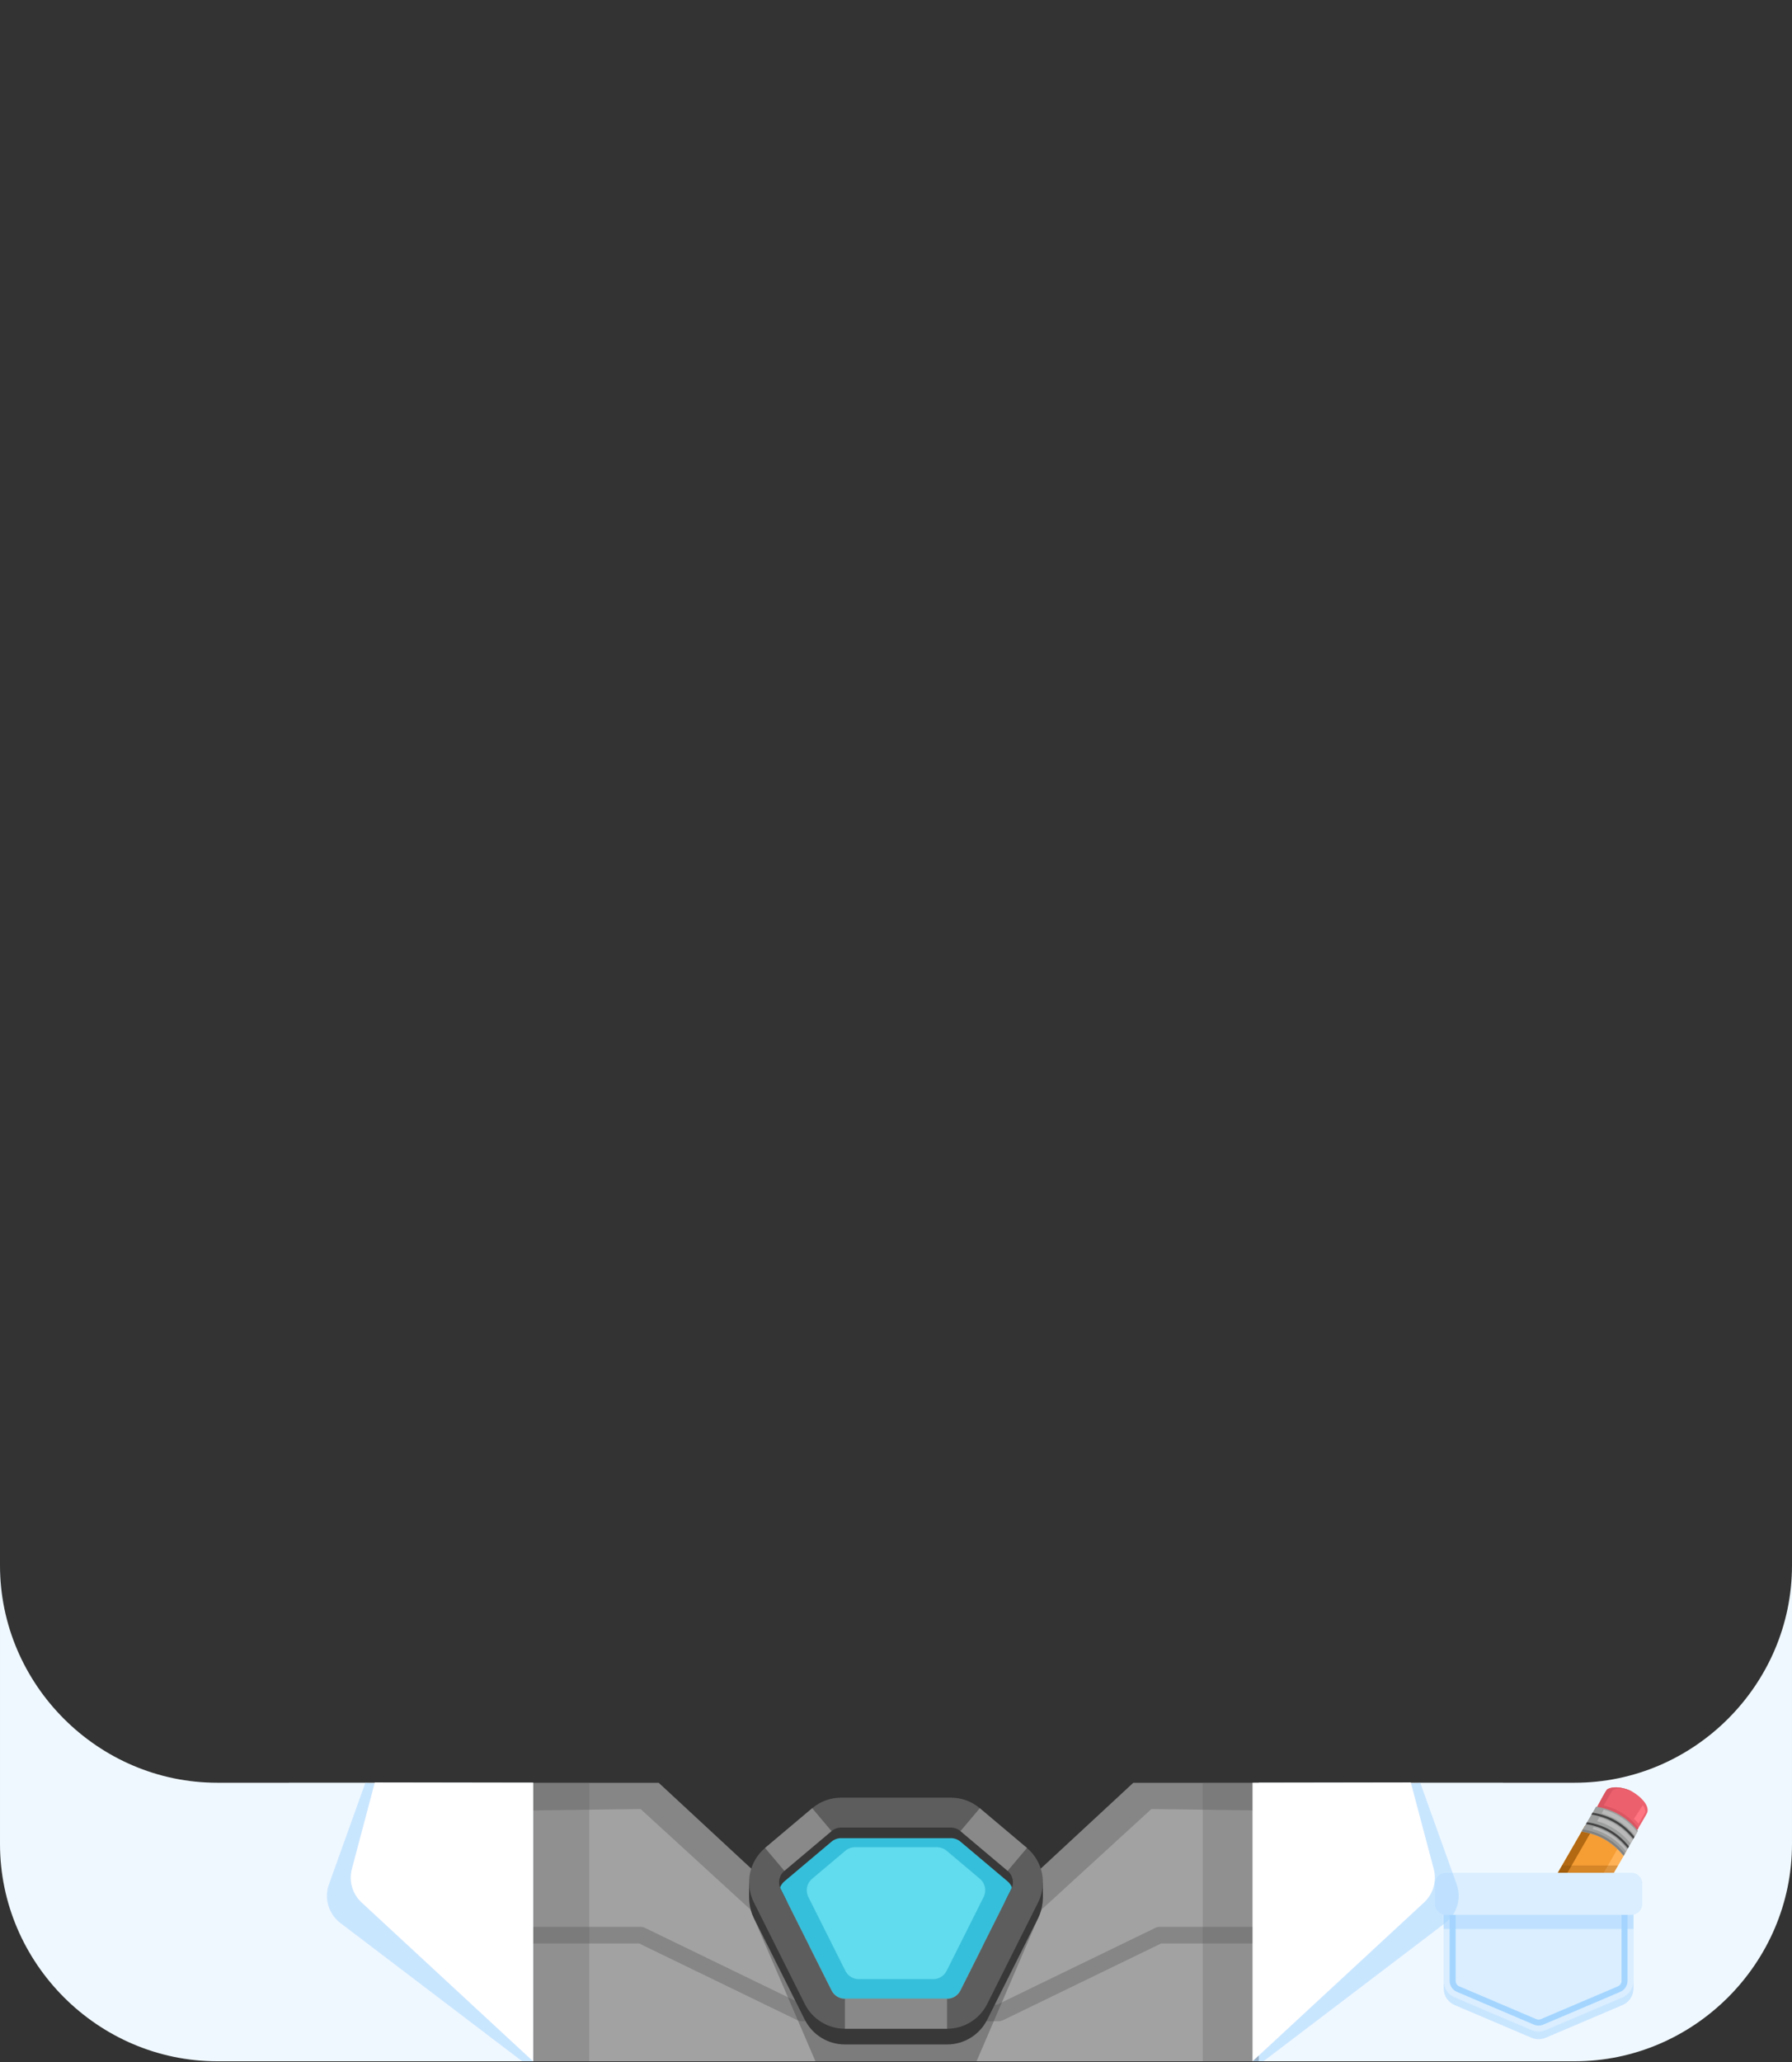 <?xml version="1.0" encoding="UTF-8" standalone="no"?><!DOCTYPE svg PUBLIC "-//W3C//DTD SVG 1.1//EN" "http://www.w3.org/Graphics/SVG/1.1/DTD/svg11.dtd"><svg width="100%" height="100%" viewBox="0 0 1250 1438" version="1.1" xmlns="http://www.w3.org/2000/svg" xmlns:xlink="http://www.w3.org/1999/xlink" xml:space="preserve" xmlns:serif="http://www.serif.com/" style="fill-rule:evenodd;clip-rule:evenodd;stroke-linejoin:round;stroke-miterlimit:2;"><rect x="0" y="0" width="1250" height="1438" fill="#333333" stroke="none"/><g id="Ciborg"><g><g><path id="base_body_2" d="M1048.4,1437.5l-846.802,0l0,-194.208l257.885,-0l103.723,96.161l61.793,0.686l61.793,-0.686l103.723,-96.161l257.885,-0l-0,194.208Z" style="fill:#868686;"/><path id="base_body_21" serif:id="base_body_2" d="M1048.4,1437.5l-846.802,0l0,-171.779c145.752,-3.128 245.264,-4.126 245.264,-4.126l103.723,94.943l74.414,0.686l74.414,-0.686l103.723,-94.943c-0,0 99.512,0.998 245.264,4.126l-0,171.779Z" style="fill:#a2a2a2;"/><path d="M627.899,1408.82c-0.852,0.496 -1.843,0.781 -2.899,0.781l-65.97,-0c-0.873,-0 -1.735,-0.198 -2.52,-0.579l-110.689,-53.701l-244.222,-0c-3.186,-0 -5.772,-2.587 -5.772,-5.772c-0,-3.186 2.586,-5.773 5.772,-5.773l245.548,0c0.873,0 1.735,0.198 2.52,0.579l110.689,53.701l64.644,0c1.056,0 2.047,0.284 2.899,0.781c0.852,-0.497 1.843,-0.781 2.899,-0.781l64.644,0l110.689,-53.701c0.786,-0.381 1.647,-0.579 2.52,-0.579l245.548,0c3.186,0 5.772,2.587 5.772,5.773c0,3.185 -2.586,5.772 -5.772,5.772l-244.222,-0l-110.689,53.701c-0.785,0.381 -1.647,0.579 -2.519,0.579l-65.971,-0c-1.056,-0 -2.047,-0.285 -2.899,-0.781Z" style="fill:#868686;"/><g><path d="M716.33,1296.09c11.066,9.328 14.295,28.622 7.809,41.56l-42.941,99.848l-112.396,0l-42.941,-99.848c-6.486,-12.938 -3.257,-32.232 7.809,-41.56l32.887,-27.718c5.645,-4.758 12.79,-7.368 20.173,-7.368l76.54,0c7.383,0 14.528,2.61 20.173,7.368l32.887,27.718Zm-13.461,15.971l-32.886,-27.719c-1.879,-1.583 -4.257,-2.451 -6.713,-2.451l-76.54,-0c-2.456,-0 -4.834,0.868 -6.713,2.451l-32.886,27.719c-3.683,3.103 -4.757,8.327 -2.599,12.633l35.512,86.169c1.767,3.524 5.371,5.749 9.312,5.749l71.288,-0c3.941,-0 7.545,-2.225 9.312,-5.749l35.512,-86.169c2.158,-4.306 1.084,-9.53 -2.599,-12.633Z" style="fill:#383838;fill-opacity:0.35;"/><path d="M702.869,1304.69c3.683,3.104 4.757,8.328 2.599,12.633c-8.249,16.454 -28.076,56.005 -35.512,70.838c-1.767,3.523 -5.371,5.748 -9.312,5.748c-15.659,-0 -55.629,-0 -71.288,-0c-3.941,0 -7.545,-2.225 -9.312,-5.748c-7.436,-14.833 -27.263,-54.384 -35.512,-70.838c-2.158,-4.305 -1.084,-9.529 2.599,-12.633c9.238,-7.787 26.128,-22.022 32.886,-27.718c1.879,-1.584 4.257,-2.452 6.713,-2.452c13.997,-0 62.543,-0 76.54,-0c2.456,-0 4.834,0.868 6.713,2.452c6.758,5.696 23.648,19.931 32.886,27.718Z" style="fill:#36bfda;"/><path d="M716.33,1296.09c11.066,9.328 14.295,28.622 7.809,41.56l-35.512,70.838c-5.308,10.589 -16.138,17.274 -27.983,17.274l-71.288,0c-11.845,0 -22.675,-6.685 -27.983,-17.274l-35.512,-70.838c-6.486,-12.938 -3.257,-32.232 7.809,-41.56l32.887,-27.718c5.645,-4.758 12.79,-7.368 20.173,-7.368l76.54,0c7.383,0 14.528,2.61 20.173,7.368l32.887,27.718Zm-13.461,15.971l-32.886,-27.719c-1.879,-1.583 -4.257,-2.451 -6.713,-2.451l-76.54,-0c-2.456,-0 -4.834,0.868 -6.713,2.451l-32.886,27.719c-3.683,3.103 -4.757,8.327 -2.599,12.633l35.512,74.433c1.767,3.524 5.371,5.749 9.312,5.749l71.288,-0c3.941,-0 7.545,-2.225 9.312,-5.749l35.512,-74.433c2.158,-4.306 1.084,-9.53 -2.599,-12.633Z" style="fill:#383838;"/><rect x="522.54" y="1313" width="11.995" height="10.265" style="fill:#383838;"/><rect x="715.466" y="1313" width="11.995" height="10.265" style="fill:#383838;"/><path d="M716.33,1288.73c11.066,9.327 14.295,25.025 7.809,37.963l-35.512,70.838c-5.308,10.589 -16.138,17.274 -27.983,17.274l-71.288,0c-11.845,0 -22.675,-6.685 -27.983,-17.274l-35.512,-70.838c-6.486,-12.938 -3.257,-28.636 7.809,-37.963l32.887,-27.719c5.645,-4.758 12.79,-7.367 20.173,-7.367l76.54,-0c7.383,-0 14.528,2.609 20.173,7.367l32.887,27.719Zm-13.461,15.97l-32.886,-27.718c-1.879,-1.584 -4.257,-2.452 -6.713,-2.452l-76.54,-0c-2.456,-0 -4.834,0.868 -6.713,2.452l-32.886,27.718c-3.683,3.104 -4.757,8.328 -2.599,12.633l35.512,70.838c1.767,3.523 5.371,5.748 9.312,5.748l71.288,-0c3.941,0 7.545,-2.225 9.312,-5.748l35.512,-70.838c2.158,-4.305 1.084,-9.529 -2.599,-12.633Z" style="fill:#5d5d5d;"/><path d="M566.557,1261.01l13.46,15.971l-32.886,27.718l-13.461,-15.97l32.887,-27.719Zm103.426,15.971l13.46,-15.971l32.887,27.719l-13.461,15.97l-32.886,-27.718Zm-9.339,116.937l-0,20.886l-71.288,0l0,-20.886l71.288,-0Z" style="fill:#898989;"/><path d="M683.555,1310.26c3.683,3.104 4.757,8.327 2.599,12.633c-6.517,13.001 -19.957,39.809 -25.855,51.574c-1.767,3.524 -5.371,5.749 -9.312,5.749c-12.416,-0 -39.558,-0 -51.974,-0c-3.941,-0 -7.545,-2.225 -9.312,-5.749c-5.898,-11.765 -19.338,-38.573 -25.855,-51.574c-2.158,-4.306 -1.084,-9.529 2.599,-12.633c7.001,-5.901 18.022,-15.191 23.229,-19.579c1.879,-1.584 4.256,-2.452 6.713,-2.452c11.488,0 45.738,0 57.226,0c2.457,0 4.834,0.868 6.713,2.452c5.207,4.388 16.228,13.678 23.229,19.579Z" style="fill:#61dbee;"/></g><path id="base_body_22" serif:id="base_body_2" d="M411.02,1437.5l-209.421,0l0,-194.208l209.421,-0l0,194.208Zm427.96,-194.208l209.421,-0l-0,194.208l-209.421,0l-0,-194.208Z" style="fill:#5d5d5d;fill-opacity:0.25;"/></g><g><path d="M-0,1091.71c-0,83.132 68.408,151.54 151.542,151.54l220.374,0l-0,194.25l-220.333,0c-83.156,0 -151.583,-68.427 -151.583,-151.583l0,-194.25l-0,0.043Zm878.084,151.54l220.333,0c83.156,0 151.583,-68.427 151.583,-151.583l-0,194.25c-0,83.156 -68.427,151.583 -151.583,151.583l-220.333,0l0,-194.25Z" style="fill:#eff8ff;fill-rule:nonzero;"/><g id="Pencil"><g><path d="M1095.72,1357.91l39.285,-68.045l-29.245,-16.885l-39.285,68.045l10.587,6.113l2.775,4.511l5.747,0.409l10.136,5.852Z" style="fill:#f69d34;"/><path d="M1095.72,1357.91l39.285,-68.045l-5.257,-3.035l-39.286,68.045l5.258,3.035Z" style="fill:#ffb256;"/><path d="M1071.48,1343.91l39.286,-68.045l-5.005,-2.89l-39.285,68.045l5.004,2.89Z" style="fill:#b26912;"/><path d="M1089.6,1300.97l38.993,-0l-32.872,56.937l-10.136,-5.852l-5.747,-0.409l-2.775,-4.511l-10.587,-6.113l23.124,-40.052Z" style="fill:#794200;fill-opacity:0.25;"/></g><g><path d="M1140.17,1279.29c3.086,-5.09 8.601,-14.287 8.927,-15.462c1.501,-5.411 -5.692,-11.566 -10.331,-14.244c-4.638,-2.678 -12.754,-4.473 -17.501,-1.824c-1.195,0.667 -5.923,10.282 -8.926,15.462l27.831,16.068Z" style="fill:#ec606d;"/><path d="M1138.77,1249.58c-6.009,-2.171 -11.529,-3.543 -14.355,-0.514l-5.838,10.112c10.161,2.276 18.135,7.623 24.316,15.587c-1.25,2.097 -1.72,2.873 -2.719,4.521l-27.831,-16.068c3.003,-5.18 7.731,-14.795 8.926,-15.462c4.747,-2.649 12.863,-0.854 17.501,1.824Z" style="fill:#da5561;"/><path d="M1145.95,1258.92c0.99,0.993 1.578,2.618 1.832,4.765l-4.831,8.101c-0.982,-1.287 -2.048,-2.428 -3.268,-3.303l6.267,-9.563Z" style="fill:#ff7582;"/></g><g><path d="M1132.48,1294.24c-7.563,-9.413 -17.297,-15.066 -29.245,-16.885l10.061,-17.426c11.948,1.819 21.682,7.472 29.245,16.885l-10.061,17.426Z" style="fill:#9c9e9d;"/><path d="M1139.33,1282.36c-7.563,-9.413 -17.297,-15.066 -29.245,-16.884l0.781,-1.352c11.947,1.818 21.682,7.471 29.245,16.884l-0.781,1.352Z" style="fill:#434343;"/><path d="M1135.5,1289c-7.563,-9.413 -17.297,-15.066 -29.245,-16.884l0.781,-1.352c11.947,1.819 21.681,7.472 29.244,16.885l-0.78,1.351Z" style="fill:#434343;"/><path d="M1132.58,1294.06c-7.563,-9.413 -17.297,-15.066 -29.245,-16.884l0.78,-1.352c11.948,1.819 21.682,7.472 29.245,16.885l-0.78,1.351Z" style="fill:#818181;"/><path d="M1111.71,1274.12c9.298,2.588 17.075,7.812 23.355,15.628l-0.78,1.352c-6.28,-7.816 -14.057,-13.04 -23.355,-15.628l0.78,-1.352Zm3.854,-6.675c9.298,2.588 17.075,7.812 23.355,15.628l-1.499,2.596c-6.28,-7.816 -14.057,-13.039 -23.355,-15.628l1.499,-2.596Zm3.143,-5.444c9.298,2.588 17.075,7.812 23.355,15.628l-1.499,2.596c-6.28,-7.816 -14.057,-13.04 -23.355,-15.628l1.499,-2.596Z" style="fill:#b9b9b9;"/></g></g><path d="M1139.42,1386.78c0,5.012 -2.994,9.54 -7.606,11.502c-13.723,5.839 -42.26,17.981 -53.694,22.846c-3.127,1.331 -6.661,1.331 -9.788,0c-11.435,-4.865 -39.972,-17.007 -53.695,-22.846c-4.612,-1.962 -7.606,-6.49 -7.606,-11.502c0,-17.483 0,-56.619 0,-56.619l132.389,-0l0,56.619Z" style="fill:#a4d5ff;fill-opacity:0.5;"/><path d="M1139.42,1381.41c0,5.012 -2.994,9.54 -7.606,11.502c-13.723,5.839 -42.26,17.981 -53.694,22.847c-3.127,1.33 -6.661,1.33 -9.788,-0c-11.435,-4.866 -39.972,-17.008 -53.695,-22.847c-4.612,-1.962 -7.606,-6.49 -7.606,-11.502c0,-17.483 0,-56.619 0,-56.619l132.389,-0l0,56.619Z" style="fill:#daeeff;"/><path d="M1135.26,1335l0,46.416c0,3.342 -1.996,6.36 -5.07,7.668l-53.695,22.847c-2.084,0.887 -4.44,0.887 -6.525,-0l-53.694,-22.847c-3.075,-1.308 -5.071,-4.326 -5.071,-7.668l-0,-46.416l4.166,0l0,46.417c0.001,1.67 0.999,3.179 2.536,3.833l53.694,22.847c1.043,0.443 2.221,0.443 3.263,-0l53.694,-22.847c1.538,-0.654 2.536,-2.163 2.536,-3.834l-0,-46.416l4.166,0Z" style="fill:#a4d5ff;"/><rect x="1007.03" y="1324.79" width="132.389" height="20.407" style="fill:#a4d5ff;fill-opacity:0.5;"/><path d="M1145.57,1313.64c0,-4.204 -3.413,-7.617 -7.618,-7.617l-129.449,-0c-4.205,-0 -7.618,3.413 -7.618,7.617l0,14.114c0,4.204 3.413,7.617 7.618,7.617l129.449,0c4.205,0 7.618,-3.413 7.618,-7.617l0,-14.114Z" style="fill:#daeeff;"/><g><path d="M881.308,1437.5c-0,0 91.34,-69.464 126.814,-96.442c8.247,-6.271 11.476,-17.165 7.98,-26.917c-9.057,-25.264 -25.399,-70.849 -25.399,-70.849l-108.893,7.417l-8.097,186.791l7.595,0Z" style="fill:#a4d5ff;fill-opacity:0.5;"/><path d="M873.713,1437.5c0,0 88.789,-82.207 119.619,-110.752c6.396,-5.922 9,-14.893 6.766,-23.32c-5.672,-21.402 -15.995,-60.354 -15.995,-60.354l-110.408,0.177l0.018,194.249Z" style="fill:#fff;"/></g><g><path d="M364.238,1437.5c-0,-0 -91.341,-69.464 -126.815,-96.442c-8.247,-6.271 -11.476,-17.165 -7.98,-26.917c9.057,-25.264 25.4,-70.849 25.4,-70.849l108.893,7.417l8.096,186.791l-7.594,-0Z" style="fill:#a4d5ff;fill-opacity:0.5;"/><path d="M371.832,1437.5c0,0 -88.788,-82.207 -119.618,-110.752c-6.397,-5.922 -9,-14.893 -6.767,-23.32c5.672,-21.402 15.995,-60.354 15.995,-60.354l110.409,0.177l-0.019,194.249Z" style="fill:#fff;"/></g></g></g></g></svg>